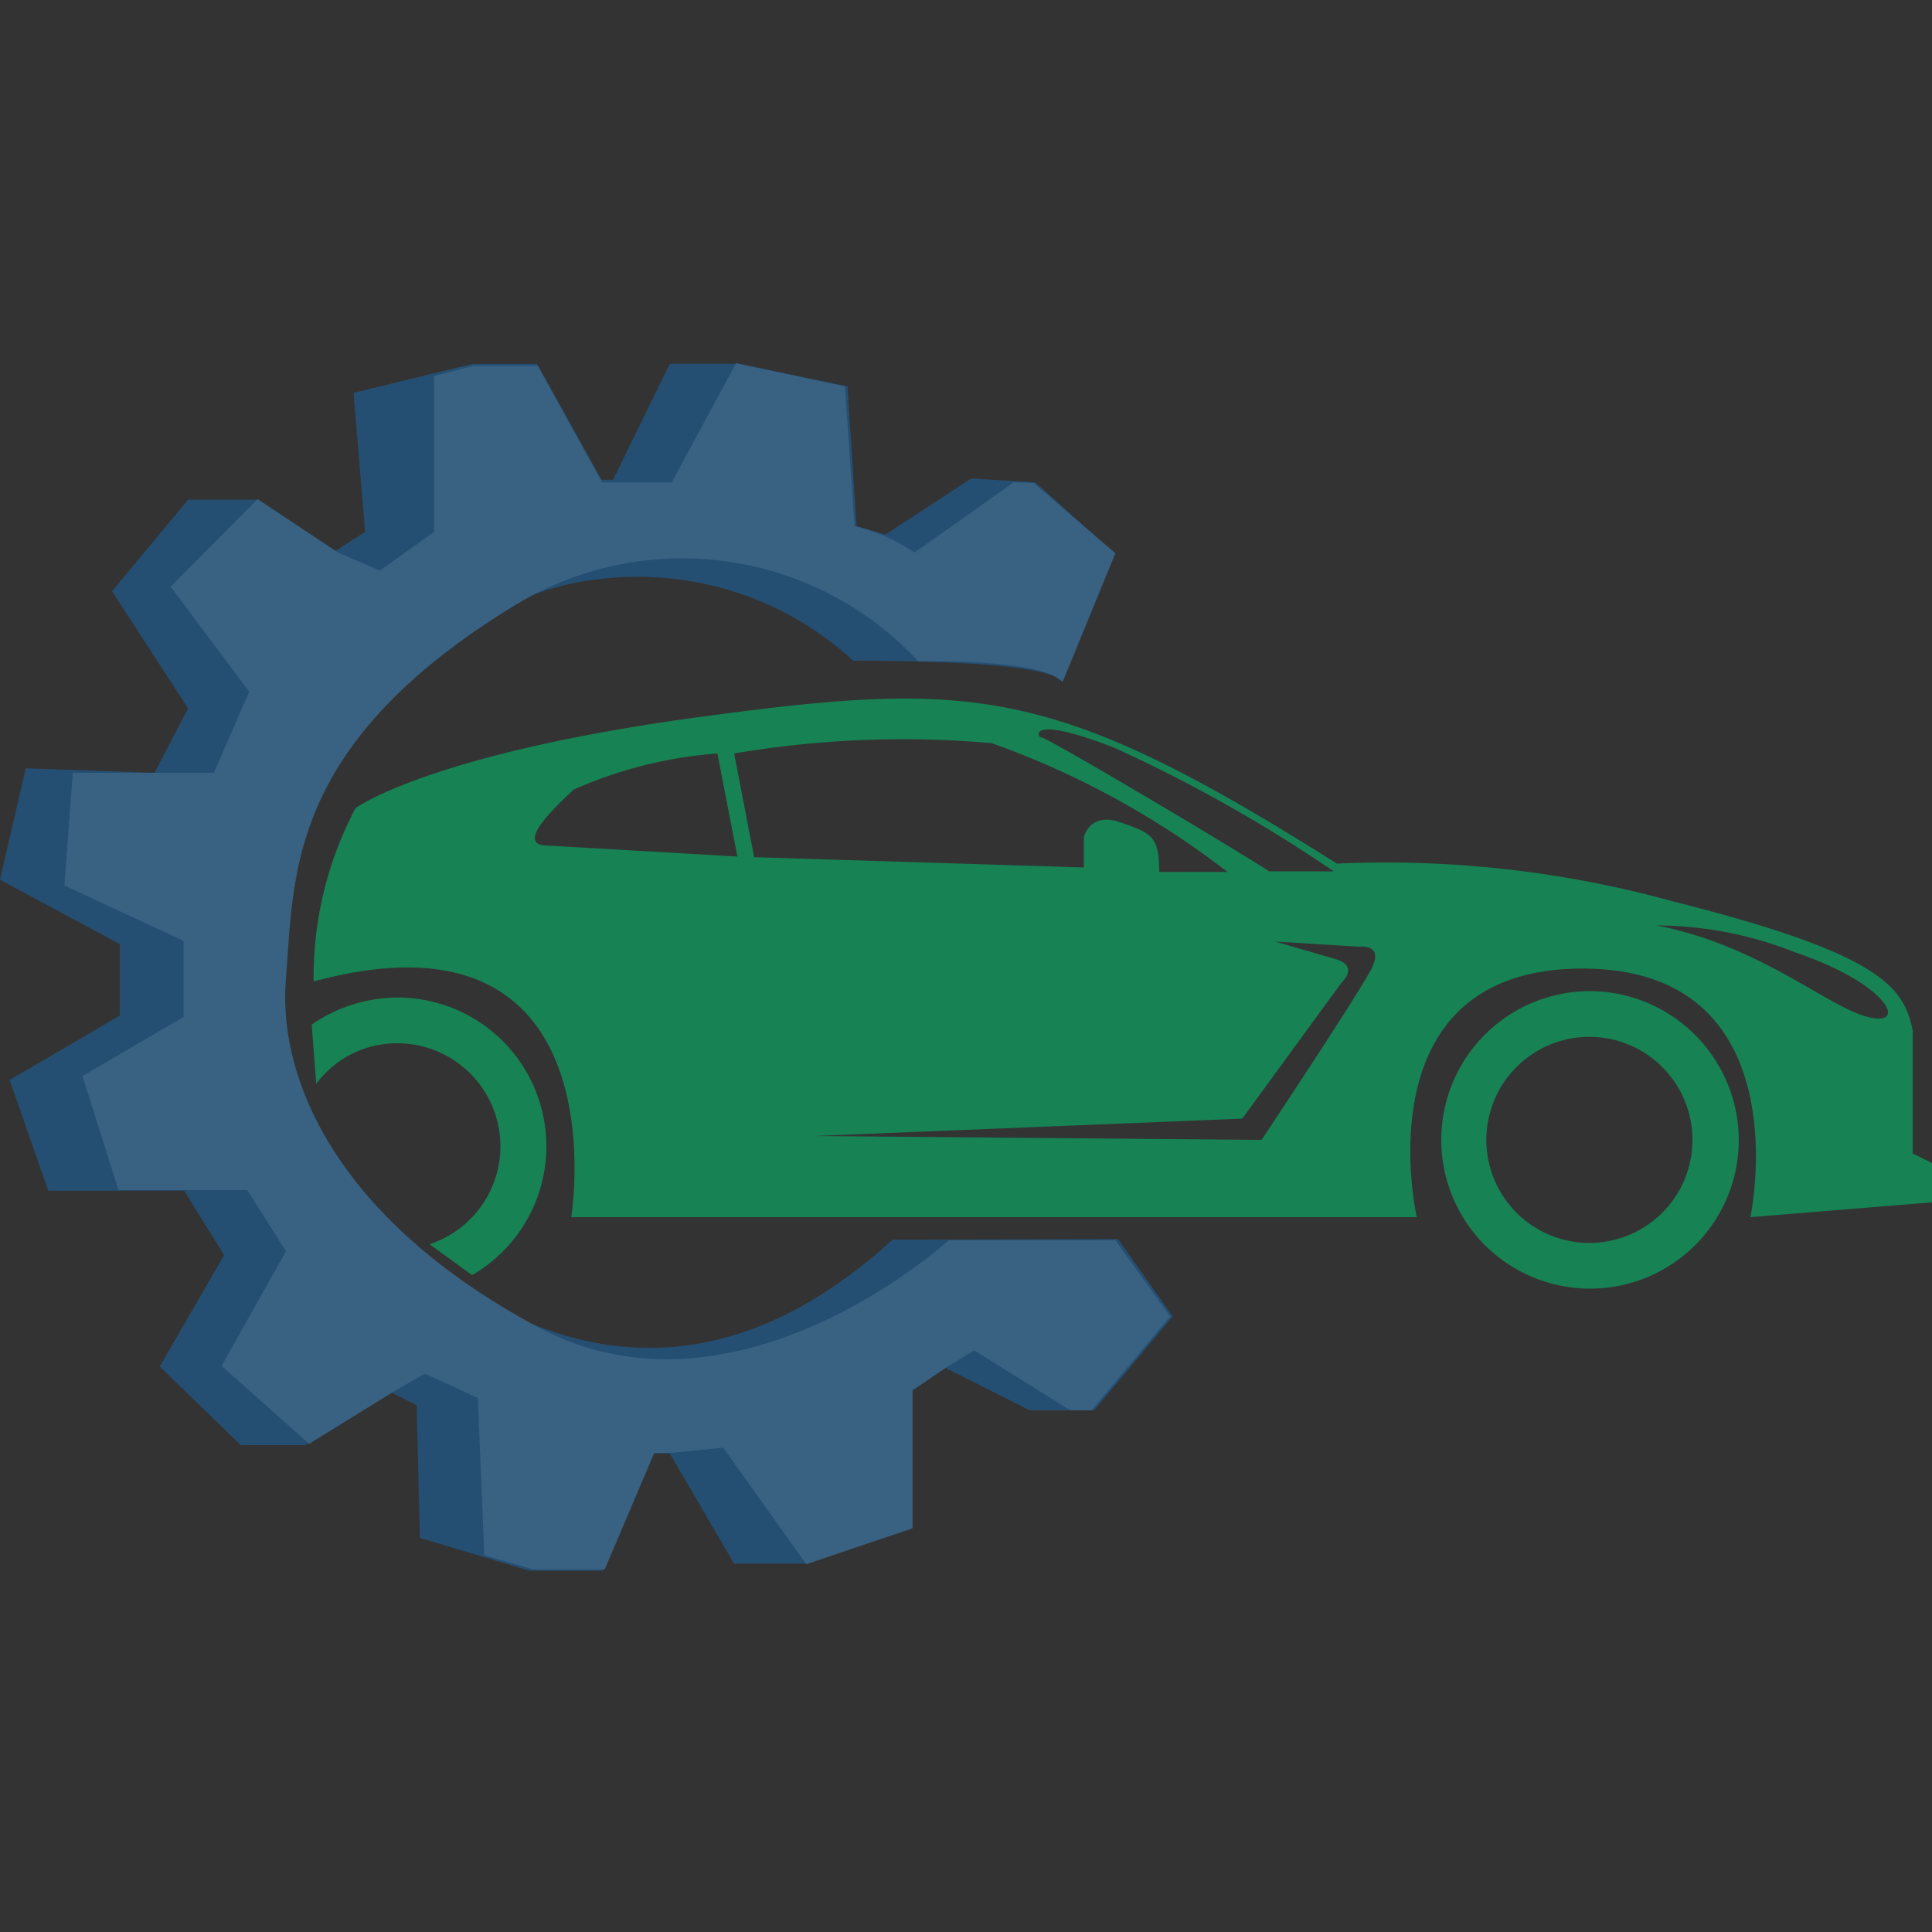 <svg xmlns="http://www.w3.org/2000/svg" viewBox="0 0 30 30"><rect x="0" y="0" width="30" height="30" fill="#333333" stroke="none"/><defs><style>.cls-1{fill:none;}.cls-2{fill:#fff;}.cls-3{fill:#244f73;}.cls-4{fill:#178254;}.cls-5{fill:#386182;}</style></defs><title>Recurso 5</title><g id="Capa_2" data-name="Capa 2"><g id="Capa_1-2" data-name="Capa 1"><rect class="cls-1" width="30" height="30"/><polyline class="cls-2" points="16.47 10.56 16.47 10.57 16.47 10.56"/><path class="cls-3" d="M13.86,19.25c-2.9,2.64-5.56,1.8-7.69,0s-1.84-4.1-1.64-5.65S6.72,9.29,9.25,9a4.94,4.94,0,0,1,4,1.26c3.25,0,3.2.31,3.2.32l.83-2L16.08,7.49l-1-.06-1.33.87-.45-.13L13.16,6l-1.69-.35H10.4l-.88,1.8H9.34l-1-1.8h-1L5.49,6.1l.18,2.16-.5.32L4,7.76H2.92L1.74,9.18,2.92,11,2.4,12l-2-.07L0,13.66l1.86,1,0,1.11-1.71,1,.6,1.72H2.86l.62,1-1,1.73,1.26,1.22,1,0,1.33-.82.4.2.05,2.06,1.7.51H9.36l.78-1.82.26,0,1,1.71h1.11l1.64-.54,0-2.15.53-.35,1.31.66h1l1.22-1.46-.85-1.2Z"/><path class="cls-4" d="M29,15.79c-.63-.16-1.67-1.11-3.28-1.42a5.88,5.88,0,0,1,2.16.42c1.47.5,1.75,1.17,1.12,1m-7.73-.7c-.25.46-1.68,2.61-1.68,2.61l-6.94-.06,6.64-.27,1.54-2.11s.29-.26-.1-.37l-.93-.27,1.3.08s.43-.06.17.39M11.4,11.7a15.62,15.62,0,0,1,4-.16,13.21,13.21,0,0,1,3.66,2H18c0-.56-.12-.6-.6-.77s-.57.23-.57.23v.47l-5.12-.16ZM8.51,13.13c-.49,0,0-.5.4-.87a6.74,6.74,0,0,1,2.23-.56l.31,1.6-2.94-.17m8.79-1.52a22.81,22.81,0,0,1,3.41,1.92h-1c-.8-.51-3.49-2.1-3.54-2.08s-.26-.38,1.13.16m12.4,6.3V16c-.14-.66-.45-1.18-3.71-2a16.77,16.77,0,0,0-5.23-.59c-4.39-2.77-5.64-2.85-9.87-2.28s-5.37,1.42-5.37,1.42a5.61,5.61,0,0,0-.65,2.69c4.81-1.3,4,3.66,4,3.66H22s-.88-3.85,2.56-3.86,2.62,3.86,2.62,3.86L30,18.67v-.61Z"/><path class="cls-4" d="M6.67,19.32l.66.48a2.31,2.31,0,0,0-1.16-4.31,2.36,2.36,0,0,0-1.33.42l.07.92a1.56,1.56,0,0,1,1.26-.63,1.6,1.6,0,0,1,.5,3.12"/><path class="cls-4" d="M24.68,19.3a1.6,1.6,0,1,1,1.6-1.6,1.6,1.6,0,0,1-1.6,1.6m0-3.91A2.31,2.31,0,1,0,27,17.7a2.32,2.32,0,0,0-2.31-2.31"/><path class="cls-5" d="M15.74,7.49,14.2,8.58a2.82,2.82,0,0,0-.93-.41L13.12,6l-1.69-.36-1,1.85-1.08,0-1-1.81h-1l-.61.16V8.26l-.84.6-.65-.28L4,7.75,2.65,9.11l1.22,1.63L3.32,12l-1,0-1.19,0L1,13.75l1.85.86,0,1.18-1.57.92.56,1.77h2l.6.95-1,1.78,1.36,1.21,1.36-.84.44-.25.82.38.1,2.44.76.22,1.11,0,.77-1.81.27,0,.8-.08,1.29,1.81,1.65-.56,0-2.14.53-.36.43-.26,1.49.93h.33l1.22-1.46-.85-1.18-2.59,0s-3.28,3-6.37,1.35-4.05-3.82-3.92-5.41,0-3.64,3.57-5.81a5,5,0,0,1,6.25.88s1.91-.05,2.24.32l.82-2L16.05,7.5Z"/></g></g></svg>